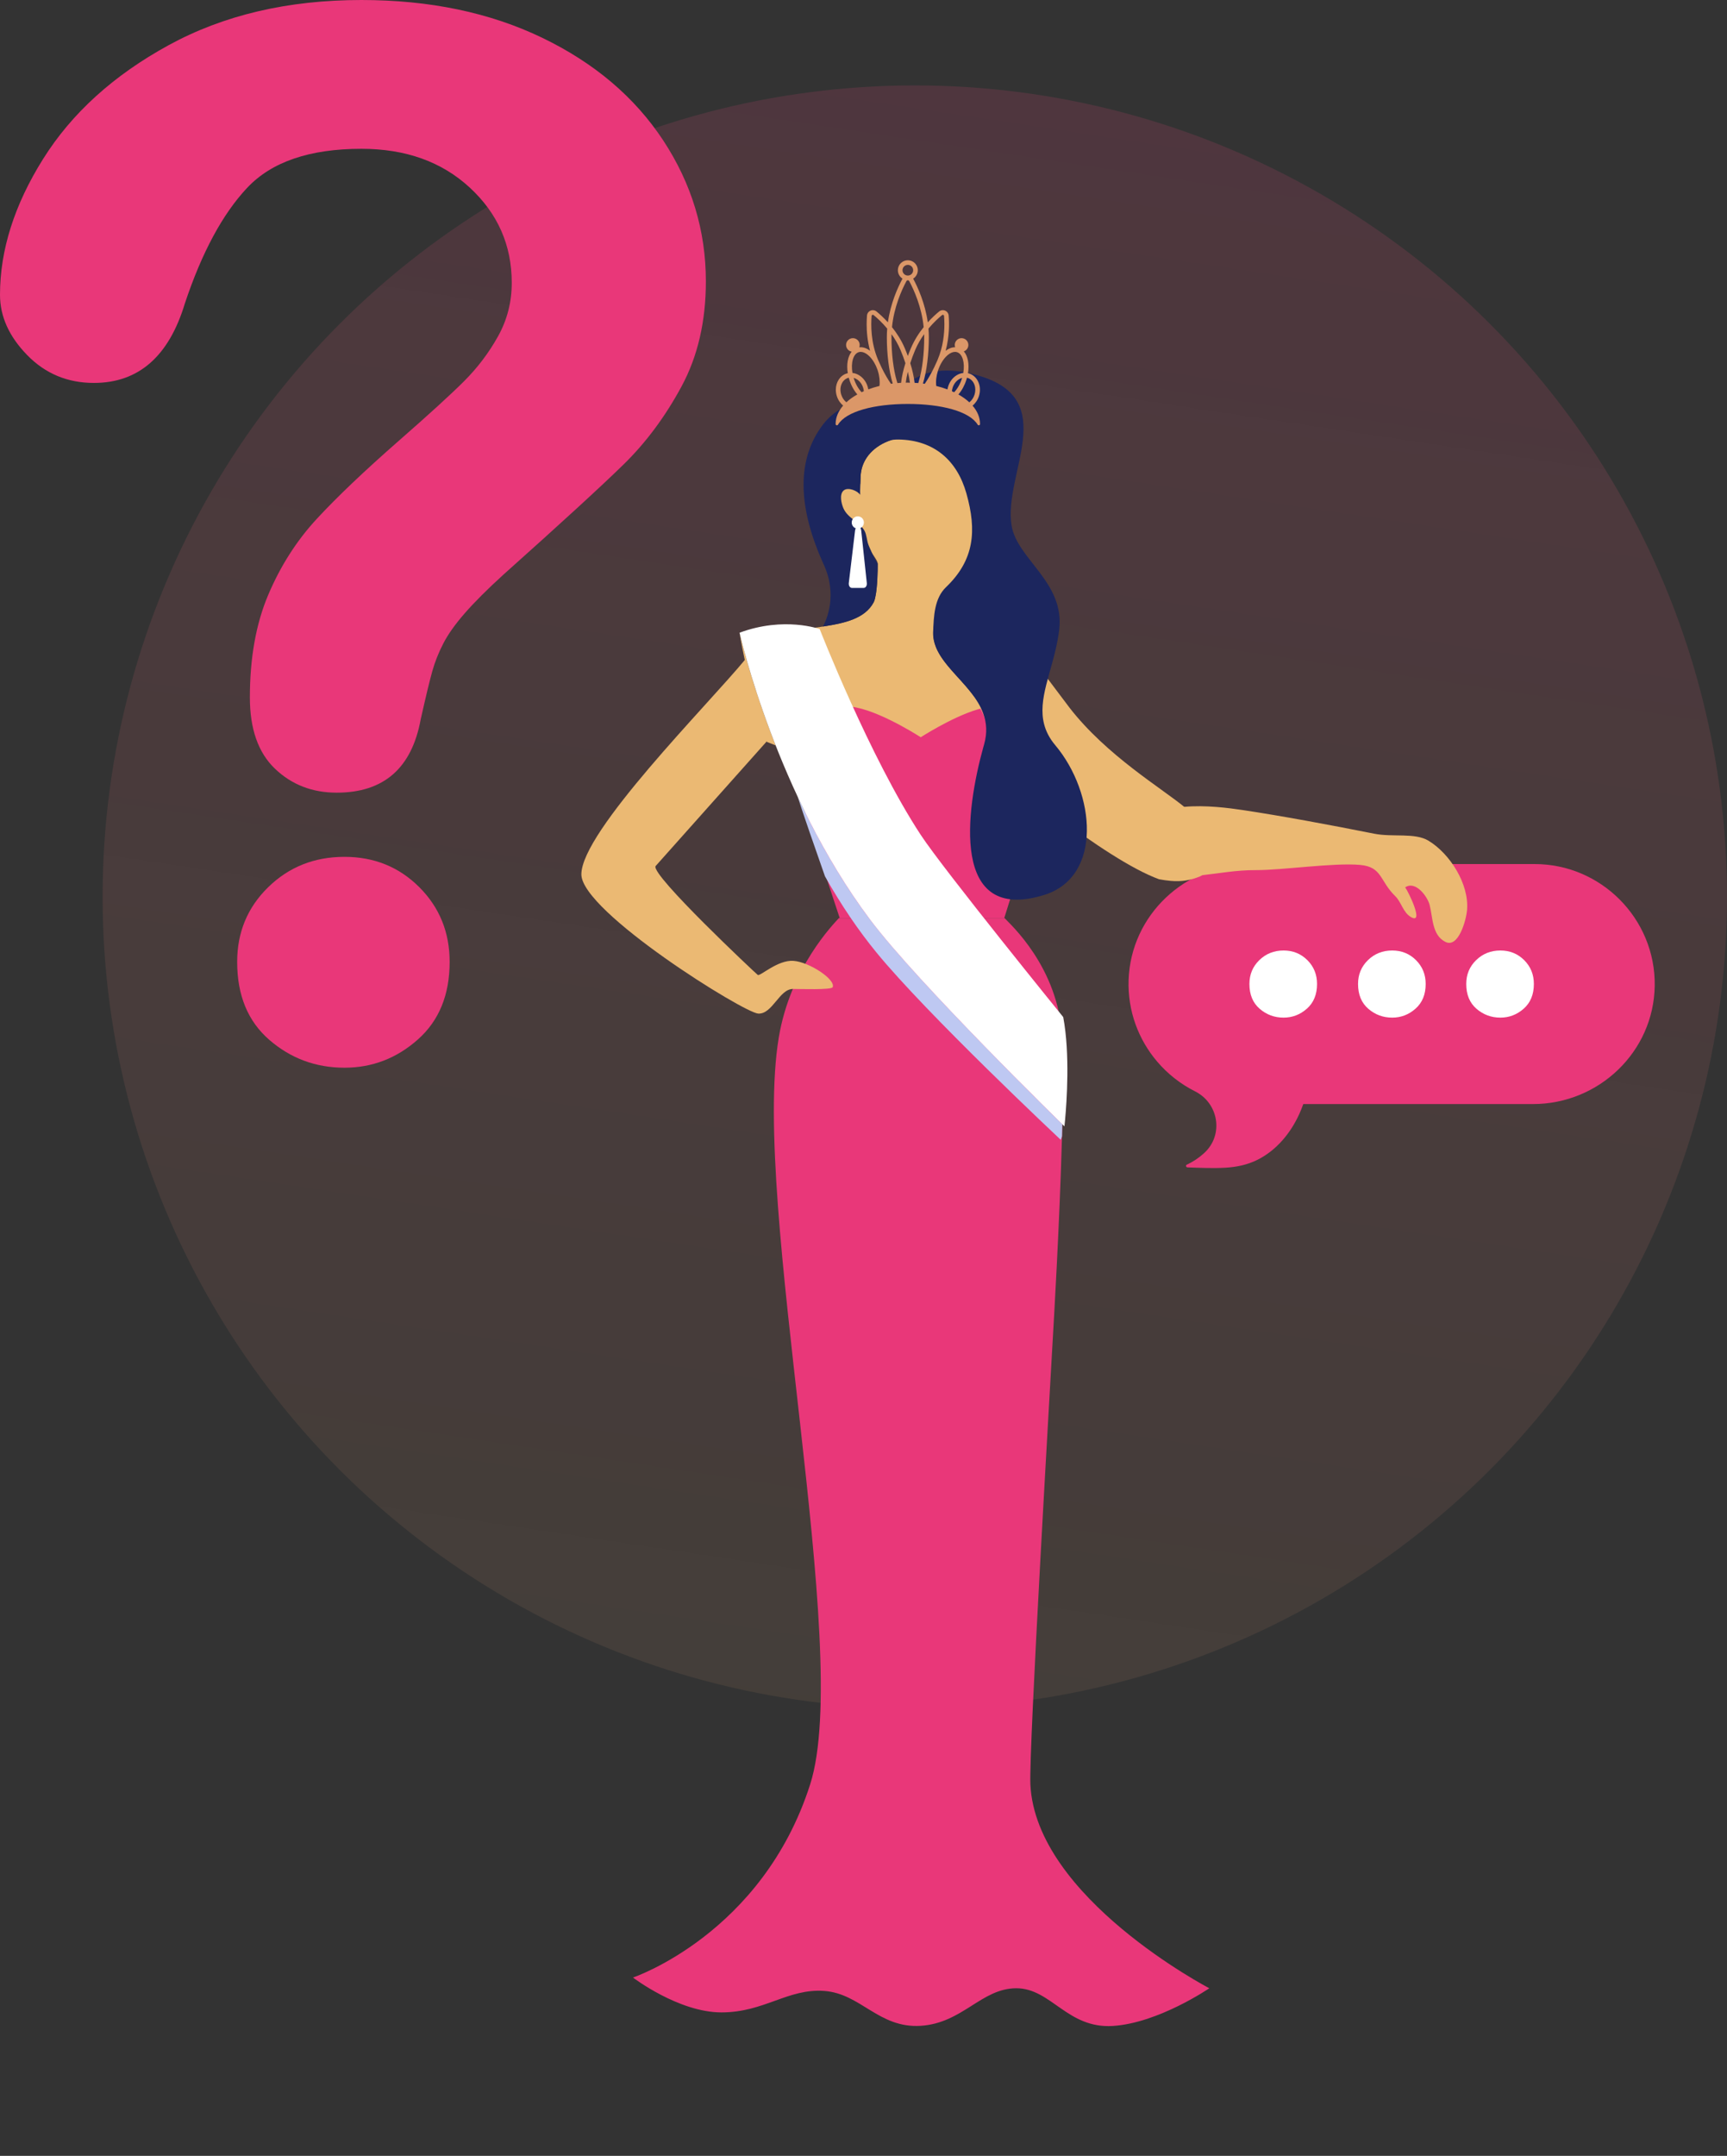 <svg width="202" height="252" viewBox="0 0 202 252" fill="none" xmlns="http://www.w3.org/2000/svg">
<rect x="0" y="0" width="202" height="252" fill="#333333" stroke="none"/>
<ellipse cx="107" cy="104.836" rx="95" ry="94.851" fill="url(#paint0_linear_10542_315286)"/>
<path d="M189.42 105.12C186.874 102.578 183.362 101 179.498 101H146.225C138.624 101 132.268 106.959 132.008 114.544C131.884 118.186 133.171 121.54 135.362 124.105C136.583 125.534 138.086 126.718 139.781 127.569C142.549 128.957 143.149 132.65 140.877 134.753C140.854 134.775 140.83 134.797 140.807 134.818C140.21 135.358 139.535 135.806 138.804 136.146C138.646 136.219 138.737 136.448 138.889 136.454C140.359 136.51 141.844 136.577 143.316 136.494C144.638 136.419 145.924 136.154 147.111 135.555C149.32 134.44 150.96 132.444 151.97 130.221C152.143 129.838 152.3 129.449 152.441 129.054H179.309C187.015 129.054 193.427 122.938 193.545 115.245C193.607 111.302 192.015 107.711 189.42 105.12Z" fill="#E93779"/>
<path d="M150.133 111.104C149.012 111.104 148.066 111.481 147.295 112.233C146.524 112.985 146.139 113.912 146.139 115.015C146.139 116.256 146.537 117.222 147.334 117.914C148.131 118.604 149.065 118.95 150.133 118.95C151.167 118.95 152.078 118.6 152.866 117.9C153.655 117.201 154.049 116.239 154.049 115.015C154.049 113.912 153.672 112.986 152.919 112.233C152.166 111.481 151.237 111.104 150.133 111.104Z" fill="white"/>
<path d="M162.839 111.104C161.718 111.104 160.772 111.481 160.001 112.233C159.23 112.985 158.845 113.912 158.845 115.015C158.845 116.256 159.243 117.222 160.04 117.914C160.837 118.604 161.77 118.95 162.839 118.95C163.873 118.95 164.784 118.6 165.572 117.9C166.36 117.201 166.755 116.239 166.755 115.015C166.755 113.912 166.378 112.986 165.625 112.233C164.871 111.481 163.943 111.104 162.839 111.104Z" fill="white"/>
<path d="M175.494 111.104C174.373 111.104 173.427 111.481 172.656 112.233C171.884 112.985 171.5 113.912 171.5 115.015C171.5 116.256 171.898 117.222 172.695 117.914C173.492 118.604 174.425 118.95 175.494 118.95C176.527 118.95 177.438 118.6 178.227 117.9C179.015 117.201 179.41 116.239 179.41 115.015C179.41 113.912 179.032 112.986 178.28 112.233C177.526 111.481 176.598 111.104 175.494 111.104Z" fill="white"/>
<path d="M0 34.457C0 29.236 1.678 23.947 5.036 18.589C8.393 13.23 13.293 8.793 19.733 5.276C26.173 1.759 33.686 0 42.272 0C50.252 0 57.299 1.471 63.408 4.41C69.518 7.351 74.237 11.349 77.568 16.404C80.897 21.461 82.563 26.956 82.563 32.891C82.563 37.563 81.614 41.657 79.715 45.173C77.816 48.691 75.558 51.727 72.945 54.283C70.329 56.838 65.638 61.138 58.867 67.183C56.995 68.887 55.495 70.385 54.368 71.676C53.239 72.968 52.399 74.149 51.85 75.221C51.298 76.292 50.872 77.364 50.57 78.436C50.267 79.507 49.813 81.39 49.208 84.082C48.161 89.798 44.886 92.655 39.383 92.655C36.52 92.655 34.112 91.721 32.158 89.852C30.204 87.984 29.227 85.209 29.227 81.526C29.227 76.91 29.942 72.912 31.374 69.533C32.805 66.153 34.704 63.185 37.071 60.63C39.437 58.074 42.63 55.038 46.648 51.521C50.17 48.444 52.716 46.121 54.285 44.556C55.854 42.989 57.175 41.245 58.248 39.321C59.321 37.398 59.858 35.31 59.858 33.056C59.858 28.66 58.22 24.95 54.946 21.927C51.67 18.906 47.445 17.394 42.272 17.394C36.217 17.394 31.758 18.918 28.897 21.968C26.034 25.019 23.613 29.511 21.631 35.446C19.76 41.657 16.209 44.761 10.981 44.761C7.898 44.761 5.297 43.677 3.179 41.505C1.059 39.335 0 36.985 0 34.457ZM40.291 124.804C36.933 124.804 34.002 123.718 31.498 121.548C28.993 119.377 27.741 116.342 27.741 112.439C27.741 108.977 28.951 106.064 31.374 103.701C33.795 101.339 36.768 100.157 40.291 100.157C43.758 100.157 46.675 101.339 49.042 103.701C51.408 106.064 52.593 108.977 52.593 112.439C52.593 116.287 51.354 119.309 48.877 121.506C46.4 123.704 43.538 124.804 40.291 124.804Z" fill="#E93779"/>
<path d="M92.97 79.934C92.278 77.784 91.012 75.92 89.66 74.126C90.234 74.171 90.81 74.196 91.388 74.19C92.871 73.694 94.602 73.492 96.258 73.236C96.935 73.131 97.601 73.017 98.23 72.87C98.32 72.85 98.409 72.828 98.498 72.805C98.536 72.796 98.573 72.786 98.61 72.776C98.715 72.749 98.817 72.721 98.919 72.691C98.957 72.681 98.993 72.67 99.03 72.658C99.153 72.621 99.275 72.582 99.394 72.541C99.53 72.494 99.662 72.445 99.791 72.393C100.828 71.975 101.675 71.368 102.185 70.415C102.222 70.346 102.256 70.26 102.288 70.159C102.295 70.137 102.302 70.114 102.309 70.09C102.318 70.058 102.327 70.025 102.336 69.992C102.344 69.961 102.351 69.929 102.36 69.897C102.388 69.776 102.415 69.642 102.438 69.498C102.442 69.478 102.445 69.457 102.448 69.437C102.453 69.416 102.455 69.395 102.458 69.373C102.462 69.353 102.465 69.331 102.468 69.309C102.473 69.283 102.476 69.257 102.48 69.231C102.485 69.191 102.491 69.15 102.496 69.11C102.499 69.091 102.501 69.072 102.503 69.053C102.514 68.966 102.525 68.877 102.534 68.785C102.536 68.772 102.538 68.758 102.539 68.744C102.55 68.635 102.561 68.522 102.57 68.408C102.572 68.396 102.573 68.383 102.574 68.372C102.576 68.348 102.577 68.325 102.579 68.302C102.582 68.271 102.584 68.238 102.586 68.207C102.596 68.081 102.605 67.953 102.613 67.823C102.634 67.453 102.649 67.068 102.657 66.681C102.658 66.643 102.658 66.603 102.659 66.564C102.659 66.547 102.659 66.53 102.659 66.513C102.661 66.391 102.662 66.268 102.662 66.147C102.662 66.06 102.662 65.973 102.661 65.886C102.657 65.496 102.025 64.81 101.88 64.411C101.737 64.017 101.504 63.843 101.392 63.459C101.112 62.501 100.422 61.851 99.759 61.171C99.071 60.465 98.552 59.737 98.205 58.798C97.998 58.238 97.745 57.229 98.091 56.668C98.652 55.756 99.833 56.5 100.62 56.582C100.654 56.178 100.643 55.768 100.688 55.365C100.902 53.468 102.328 52.088 104.173 51.465C107.321 50.41 111.459 51.622 113.746 53.886C115.076 55.203 115.147 56.688 114.63 58.39C114.165 59.921 115.237 63.078 114.634 64.538C114.099 65.835 113.381 68.163 112.708 69.411C111.415 71.808 109.252 71.15 109.146 73.893C109.144 73.94 109.143 73.987 109.143 74.033C109.143 74.088 109.144 74.142 109.147 74.196C109.149 74.25 109.152 74.304 109.157 74.357C109.16 74.394 109.163 74.43 109.168 74.466C109.169 74.479 109.17 74.491 109.171 74.503C109.173 74.524 109.176 74.545 109.18 74.565C109.184 74.602 109.189 74.638 109.195 74.675C109.202 74.72 109.21 74.763 109.218 74.807C109.242 74.925 109.27 75.042 109.302 75.157C109.314 75.2 109.327 75.242 109.34 75.285C109.383 75.419 109.43 75.553 109.485 75.684C109.495 75.707 109.504 75.73 109.514 75.752C109.53 75.79 109.546 75.827 109.562 75.863C109.571 75.883 109.58 75.904 109.59 75.924C109.604 75.953 109.617 75.981 109.631 76.01C109.644 76.037 109.659 76.066 109.673 76.094C109.876 76.495 110.127 76.884 110.411 77.267C110.427 77.288 110.444 77.311 110.46 77.332C110.481 77.359 110.501 77.387 110.522 77.414C110.562 77.467 110.605 77.521 110.646 77.574C110.668 77.601 110.689 77.629 110.711 77.655C110.774 77.735 110.84 77.815 110.906 77.896C110.995 78.002 111.085 78.109 111.177 78.215C111.199 78.241 111.222 78.267 111.246 78.294C111.292 78.348 111.339 78.401 111.386 78.454C111.433 78.507 111.48 78.56 111.527 78.613C111.571 78.663 111.615 78.711 111.659 78.761C111.686 78.791 111.714 78.822 111.741 78.852C111.812 78.931 111.882 79.008 111.954 79.087C112.052 79.194 112.15 79.303 112.249 79.413C112.346 79.52 112.443 79.627 112.54 79.736C112.554 79.751 112.568 79.767 112.582 79.784C112.616 79.821 112.651 79.859 112.684 79.897C112.733 79.952 112.781 80.007 112.829 80.062C112.911 80.156 112.993 80.25 113.073 80.345C113.114 80.392 113.154 80.439 113.193 80.487C113.234 80.534 113.273 80.581 113.311 80.629C113.391 80.725 113.468 80.821 113.544 80.918C113.605 80.994 113.663 81.07 113.722 81.147C113.745 81.175 113.765 81.204 113.787 81.233C113.829 81.291 113.872 81.347 113.913 81.406C113.938 81.44 113.962 81.473 113.986 81.507C114.056 81.608 114.125 81.708 114.191 81.81C114.224 81.86 114.258 81.912 114.289 81.962C114.321 82.013 114.353 82.063 114.385 82.116C114.415 82.167 114.445 82.218 114.474 82.268C114.48 82.278 114.486 82.288 114.491 82.298C114.516 82.342 114.541 82.385 114.564 82.43C114.593 82.483 114.622 82.535 114.649 82.588C114.704 82.695 114.757 82.803 114.807 82.912C114.832 82.966 114.856 83.021 114.879 83.076C114.903 83.131 114.924 83.186 114.947 83.242C114.969 83.297 114.989 83.353 115.01 83.41C112.255 83.837 108.382 86.07 107.559 86.558C106.647 86.017 102 83.339 99.266 83.339C98.131 83.339 97.094 83.676 96.215 84.146C95.48 84.538 94.856 85.022 94.379 85.48C94.243 85.611 94.122 85.745 94.012 85.883C93.828 83.865 93.587 81.846 92.97 79.934Z" fill="#EBB973"/>
<path d="M138.493 94.316C140.994 94.079 143.781 94.452 145.365 94.689C149.8 95.354 155.494 96.408 160.749 97.454C162.895 97.881 165.498 97.309 167.082 98.269C169.618 99.804 171.828 103.332 171.599 106.327C171.506 107.552 170.586 110.853 169.071 110.102C167.478 109.314 167.603 107.248 167.215 105.769C166.953 104.771 165.553 102.894 164.358 103.727C164.733 104.216 166.642 108.144 165.022 107.188C164.102 106.646 163.921 105.457 163.194 104.749C161.361 102.964 161.687 101.339 159.103 101.102C156.013 100.819 150.002 101.72 146.902 101.709C144.558 101.7 142.605 102.089 140.282 102.344C137.149 102.687 133.631 102.938 133.273 98.939C132.986 95.729 135.541 94.597 138.493 94.316Z" fill="#EBB973"/>
<path d="M109.154 83.229C111.483 82.273 113.837 81.323 116.307 80.911C118.892 80.48 118.271 76.579 120.846 77.036C121.161 77.503 124.72 82.234 125.064 82.678C125.067 82.685 125.071 82.691 125.076 82.696C129.465 88.36 135.945 92.165 138.67 94.439C138.714 94.475 138.803 94.498 138.927 94.51C140.38 97.019 143.659 98.145 140.979 102.073C140.783 102.205 140.581 102.328 140.374 102.439C139.283 102.881 138.258 103.086 136.923 102.965C136.466 102.924 136.013 102.858 135.563 102.774C129.207 100.444 117.327 90.614 111.742 85.805C111.43 85.536 111.137 85.282 110.865 85.047L110.865 85.047C109.998 84.293 109.353 83.724 109 83.41C109.054 83.354 109.103 83.29 109.154 83.229Z" fill="#EBB973"/>
<path d="M141.449 232.408C141.449 232.408 135.491 236.483 130.161 236.814C124.831 237.145 122.95 232.408 118.874 232.408C114.798 232.408 112.603 236.483 107.696 236.797C102.789 237.11 100.688 233.035 96.419 232.722C92.15 232.408 89.401 235.23 84.384 235.23C79.368 235.23 74.037 231.155 74.037 231.155C74.037 231.155 89.163 226.064 94.758 208.585C99.775 192.911 87.833 140.875 91.088 121.285C92.448 113.105 97.532 107.974 98.123 107.316H117.498C118.088 107.974 123.803 113.004 124.243 121.285C124.372 123.717 124.352 127.379 124.255 131.415C124.244 131.88 124.232 132.35 124.218 132.823C123.93 143.278 123.195 155.525 123.195 155.525C122.854 161.745 120.327 204.502 120.52 208.585C121.147 221.83 141.449 232.408 141.449 232.408Z" fill="#E93779"/>
<path d="M122.647 89.629C122.584 90.091 122.498 90.542 122.413 90.971C122.113 92.478 117.463 107.317 117.463 107.317H98.219C98.219 107.317 97.446 104.993 96.493 102.091C95.345 98.601 93.938 94.274 93.303 92.149C93.133 91.577 93.018 91.165 92.979 90.971C92.895 90.541 92.808 90.091 92.746 89.629C92.612 88.639 92.584 87.6 92.903 86.63C92.995 86.344 93.119 86.064 93.278 85.794C93.278 85.794 93.278 85.794 93.278 85.793C93.446 85.507 93.654 85.231 93.91 84.969C94.409 84.457 95.061 83.915 95.83 83.477C96.749 82.951 97.835 82.574 99.022 82.574C101.882 82.574 106.743 85.57 107.696 86.176C108.558 85.63 112.609 83.131 115.491 82.653C115.8 82.603 116.095 82.574 116.371 82.574C117.558 82.574 118.644 82.951 119.563 83.477C120.331 83.915 120.983 84.457 121.482 84.969C121.737 85.231 121.946 85.507 122.114 85.793V85.794C122.816 86.984 122.822 88.349 122.647 89.629Z" fill="#E93779"/>
<path d="M115.297 84.551C114.651 80.546 109.102 79.066 108.363 74.792C108.052 72.992 108.275 71.524 108.624 69.796C108.57 70.065 106.105 69.473 105.847 69.371C105.023 69.042 104.481 68.68 104.003 67.963C103.88 67.78 102.798 65.925 102.865 65.938C103.372 66.032 103.826 66.686 104.245 67.006C104.974 67.565 105.992 68.3 106.858 68.634C107.233 68.778 110.226 69.113 110.402 68.832C109.679 69.986 109.435 70.678 109.281 72.013C109.264 72.157 109.249 72.304 109.235 72.454C109.221 72.604 109.208 72.757 109.197 72.914C109.174 73.227 109.156 73.553 109.144 73.892C109.007 77.827 114.676 80.209 115.297 84.551Z" fill="#EBB973"/>
<path d="M122.157 104.604C111.142 108.041 112.951 94.757 115.022 87.312C115.051 87.211 115.078 87.111 115.107 87.012C115.495 85.651 115.395 84.473 115.009 83.409C114.989 83.353 114.968 83.297 114.945 83.241C114.924 83.185 114.901 83.13 114.878 83.075C114.854 83.02 114.831 82.965 114.805 82.91C114.756 82.802 114.703 82.694 114.647 82.587C114.62 82.534 114.591 82.482 114.562 82.428C114.539 82.384 114.515 82.341 114.489 82.297C114.484 82.287 114.479 82.277 114.472 82.267C114.443 82.216 114.414 82.166 114.382 82.114C114.351 82.062 114.32 82.012 114.287 81.961C114.256 81.91 114.223 81.859 114.189 81.809C114.123 81.707 114.054 81.606 113.984 81.506C113.961 81.472 113.936 81.439 113.912 81.405C113.87 81.347 113.828 81.29 113.785 81.232C113.764 81.203 113.743 81.174 113.72 81.146C113.663 81.07 113.603 80.993 113.543 80.917C113.467 80.82 113.389 80.724 113.31 80.628C113.271 80.58 113.232 80.532 113.191 80.486C113.153 80.438 113.112 80.391 113.071 80.344C112.991 80.249 112.91 80.155 112.828 80.061C112.78 80.006 112.731 79.951 112.682 79.896C112.649 79.858 112.615 79.82 112.58 79.782C112.567 79.766 112.552 79.75 112.538 79.735C112.441 79.626 112.345 79.519 112.247 79.412C112.149 79.302 112.05 79.193 111.952 79.086C111.881 79.007 111.81 78.93 111.74 78.851C111.713 78.82 111.685 78.79 111.658 78.76C111.613 78.71 111.569 78.662 111.525 78.612C111.478 78.559 111.431 78.505 111.384 78.453C111.337 78.4 111.29 78.347 111.244 78.293C111.222 78.267 111.198 78.24 111.176 78.214C111.084 78.107 110.993 78.001 110.905 77.894C110.839 77.814 110.773 77.734 110.709 77.653C110.687 77.627 110.667 77.6 110.645 77.573C110.603 77.52 110.561 77.466 110.52 77.412C110.5 77.385 110.48 77.358 110.459 77.331C110.443 77.31 110.425 77.287 110.409 77.265C110.126 76.883 109.875 76.494 109.672 76.093C109.657 76.065 109.643 76.036 109.629 76.008C109.616 75.979 109.602 75.951 109.589 75.922C109.579 75.903 109.57 75.882 109.561 75.862C109.545 75.826 109.528 75.789 109.512 75.751C109.502 75.728 109.493 75.706 109.483 75.683C109.429 75.552 109.381 75.418 109.339 75.284C109.325 75.241 109.312 75.199 109.301 75.156C109.268 75.041 109.24 74.924 109.217 74.806C109.209 74.762 109.201 74.718 109.193 74.673C109.188 74.637 109.183 74.601 109.178 74.564C109.174 74.543 109.172 74.523 109.17 74.502C109.168 74.49 109.167 74.478 109.166 74.465C109.162 74.429 109.158 74.393 109.155 74.356C109.151 74.303 109.147 74.249 109.145 74.195C109.143 74.141 109.142 74.087 109.142 74.032C109.142 73.986 109.143 73.939 109.144 73.892C109.216 72.035 109.283 69.945 110.649 68.638C113.966 65.464 114.264 62.041 113.039 57.685C111.943 53.788 109.226 51.44 105.099 51.375C105.098 51.375 104.464 51.365 104.17 51.465C102.327 52.087 100.9 53.467 100.686 55.364C100.668 55.526 100.659 55.692 100.659 55.861C100.659 56.516 100.577 57.201 100.613 57.846C100.321 57.376 99.211 56.91 98.7 57.315C98.134 57.763 98.418 58.882 98.648 59.408C99.173 60.605 100.528 60.977 101.117 62.045C101.372 62.509 101.379 63.156 101.571 63.665C101.863 64.436 102.22 65.188 102.66 65.885C102.661 65.972 102.661 66.058 102.661 66.146C102.661 66.267 102.66 66.39 102.658 66.512C102.658 66.529 102.657 66.546 102.657 66.563C102.656 66.602 102.656 66.642 102.655 66.68C102.647 67.067 102.633 67.452 102.611 67.822C102.603 67.952 102.595 68.08 102.585 68.206C102.583 68.237 102.58 68.27 102.578 68.301C102.576 68.324 102.574 68.347 102.572 68.371C102.571 68.382 102.571 68.395 102.569 68.407C102.559 68.521 102.548 68.634 102.537 68.743C102.536 68.757 102.534 68.77 102.532 68.784C102.523 68.875 102.513 68.964 102.502 69.052C102.5 69.071 102.497 69.09 102.495 69.109C102.489 69.149 102.484 69.19 102.478 69.23C102.475 69.256 102.471 69.282 102.467 69.308C102.464 69.33 102.46 69.352 102.457 69.372C102.454 69.394 102.451 69.415 102.447 69.436C102.444 69.456 102.44 69.477 102.437 69.497C102.413 69.641 102.386 69.775 102.358 69.896C102.35 69.928 102.343 69.96 102.335 69.991C102.326 70.024 102.317 70.057 102.308 70.089C102.301 70.112 102.293 70.136 102.287 70.158C102.254 70.26 102.22 70.345 102.183 70.414C101.673 71.367 100.827 71.974 99.79 72.392C99.66 72.444 99.528 72.493 99.393 72.54C99.274 72.582 99.152 72.62 99.028 72.657C98.992 72.669 98.955 72.68 98.918 72.69C98.816 72.72 98.713 72.749 98.609 72.776C98.572 72.785 98.534 72.796 98.497 72.805C98.408 72.827 98.319 72.849 98.229 72.87C97.599 73.016 96.934 73.13 96.257 73.235C96.694 72.424 97.971 69.547 96.358 66.009C93.173 59.022 93.263 53.573 96.249 49.641C98.817 46.259 103.345 46.607 104.564 46.772C105.952 44.368 108.755 42.262 114.405 43.886C124.118 46.675 117.342 55.349 118.316 61.413C118.954 65.382 124.578 68.04 123.888 73.636C123.841 74.017 123.783 74.391 123.716 74.758C123.015 78.596 121.365 81.738 122.129 84.665C122.344 85.491 122.752 86.302 123.428 87.105C128.16 92.728 128.986 102.472 122.157 104.604Z" fill="#1C265E"/>
<path d="M101.029 68.721H99.637C99.414 68.721 99.245 68.45 99.281 68.151L100.016 61.993C100.028 61.896 100.056 61.816 100.094 61.753C99.819 61.654 99.622 61.388 99.622 61.075C99.622 60.677 99.941 60.355 100.333 60.355C100.727 60.355 101.045 60.677 101.045 61.075C101.045 61.364 100.878 61.612 100.635 61.727C100.684 61.795 100.719 61.887 100.731 62.002L101.388 68.159C101.419 68.456 101.25 68.721 101.029 68.721Z" fill="white"/>
<path d="M86.569 74.243C86.862 75.473 88.149 80.587 90.723 87.13C90.408 87.006 90.069 86.871 89.708 86.727C87.636 80.35 86.748 75.435 86.549 74.239C86.524 74.088 86.509 73.997 86.505 73.969C86.512 73.997 86.533 74.09 86.569 74.243Z" fill="#EBB973"/>
<path d="M124.254 131.416C124.243 131.88 124.231 132.35 124.217 132.823C124.127 133.089 124.07 133.234 124.07 133.234C124.07 133.234 108.4 118.545 102.491 111.309C101.435 110.016 100.444 108.68 99.515 107.317C98.425 105.717 97.418 104.079 96.492 102.431C95.344 99.168 93.937 95.123 93.303 93.137C95.476 97.786 98.227 102.736 101.638 107.317C101.67 107.359 101.701 107.401 101.732 107.443C106.932 114.392 122.127 129.332 124.254 131.416Z" fill="#BEC8F2"/>
<path d="M124.502 131.659C124.502 131.659 107.329 114.923 101.732 107.444C90.81 92.849 86.611 74.438 86.505 73.968C86.504 73.962 86.503 73.958 86.503 73.958C91.729 72.02 95.874 73.533 95.874 73.533C95.874 73.533 101.733 88.517 107.695 97.591C110.37 101.662 124.359 118.884 124.359 118.884C124.566 119.97 124.693 121.15 124.766 122.339C125.046 126.93 124.502 131.659 124.502 131.659Z" fill="white"/>
<path d="M68 102.205C68 106.563 87.036 118.412 88.697 118.48C90.357 118.549 91.154 115.6 92.747 115.6C93.547 115.6 97.249 115.731 97.394 115.393C97.773 114.503 94.673 112.452 92.814 112.315C90.955 112.178 88.895 114.165 88.63 113.959C88.365 113.753 76.148 102.297 76.675 101.245L89.775 86.557C89.774 84.189 87.913 81.086 87.179 77.071C82.816 82.377 68 97.174 68 102.205Z" fill="#EBB973"/>
<path d="M113.756 47.416C114.088 47.142 114.356 46.758 114.502 46.297C114.864 45.158 114.352 43.975 113.361 43.661C113.314 43.647 113.267 43.634 113.219 43.623C113.392 42.564 113.207 41.617 112.735 41.073C113.044 40.965 113.266 40.67 113.266 40.324C113.266 39.884 112.909 39.528 112.47 39.528C112.03 39.528 111.674 39.884 111.674 40.324C111.674 40.417 111.691 40.506 111.72 40.589C111.348 40.585 110.964 40.734 110.605 41.005C111.06 39.332 111.034 37.765 110.962 36.884C110.941 36.629 110.782 36.409 110.547 36.31C110.312 36.209 110.043 36.249 109.845 36.411C109.492 36.702 109.016 37.128 108.518 37.679C108.204 35.455 107.368 33.613 106.826 32.603C106.82 32.592 106.814 32.581 106.807 32.571C107.134 32.365 107.351 32 107.351 31.586C107.351 30.943 106.829 30.421 106.186 30.421C105.543 30.421 105.02 30.943 105.02 31.586C105.02 32 105.237 32.364 105.564 32.571C105.557 32.581 105.551 32.592 105.545 32.603C105.003 33.613 104.167 35.456 103.854 37.679C103.355 37.129 102.879 36.702 102.525 36.41C102.328 36.249 102.059 36.209 101.824 36.309C101.589 36.409 101.43 36.629 101.409 36.883C101.386 37.16 101.368 37.504 101.368 37.899C101.368 38.758 101.454 39.852 101.765 40.997C101.359 40.693 100.922 40.546 100.505 40.6C100.538 40.514 100.555 40.421 100.555 40.324C100.555 39.884 100.198 39.528 99.759 39.528C99.319 39.528 98.963 39.884 98.963 40.324C98.963 40.715 99.245 41.039 99.618 41.106C99.166 41.656 98.992 42.585 99.163 43.623C99.115 43.633 99.067 43.647 99.02 43.661C98.245 43.906 97.763 44.684 97.763 45.556C97.763 45.799 97.801 46.049 97.879 46.297C98.025 46.755 98.289 47.137 98.618 47.41C98.056 48.057 97.739 48.787 97.739 49.56V49.566C97.739 49.717 97.938 49.771 98.016 49.642C98.969 48.078 102.265 47.218 106.185 47.218C110.106 47.218 113.403 48.078 114.355 49.643C114.432 49.77 114.631 49.715 114.631 49.566V49.56C114.631 48.79 114.316 48.062 113.756 47.416ZM105.561 31.586C105.561 31.242 105.841 30.962 106.186 30.962C106.53 30.962 106.81 31.242 106.81 31.586C106.81 31.93 106.53 32.21 106.186 32.21C105.841 32.21 105.561 31.93 105.561 31.586ZM106.022 32.859C106.069 32.771 106.153 32.761 106.186 32.761C106.219 32.761 106.302 32.771 106.349 32.859C106.912 33.907 107.802 35.882 108.039 38.238C107.489 38.921 106.949 39.747 106.546 40.699C106.416 41.005 106.296 41.311 106.186 41.614C106.076 41.311 105.956 41.005 105.826 40.699C105.422 39.747 104.882 38.922 104.333 38.239C104.57 35.883 105.459 33.907 106.022 32.859ZM98.997 47.022C98.731 46.813 98.513 46.505 98.396 46.133C98.124 45.279 98.478 44.401 99.185 44.177C99.216 44.167 99.246 44.159 99.278 44.152C99.299 44.232 99.323 44.313 99.348 44.394C99.558 45.056 99.883 45.651 100.279 46.105C99.79 46.379 99.359 46.686 98.997 47.022ZM100.776 45.848C100.389 45.441 100.069 44.875 99.865 44.23C99.858 44.21 99.852 44.19 99.847 44.17C99.972 44.204 100.097 44.259 100.216 44.333C100.56 44.548 100.823 44.898 100.957 45.321C101 45.456 101.027 45.592 101.04 45.727C100.95 45.766 100.863 45.806 100.776 45.848ZM102.87 45.112C102.41 45.225 101.971 45.361 101.558 45.516C101.539 45.396 101.511 45.276 101.473 45.157C101.301 44.612 100.956 44.157 100.502 43.873C100.25 43.716 99.981 43.621 99.709 43.592C99.505 42.414 99.791 41.373 100.439 41.167C100.515 41.142 100.595 41.131 100.676 41.131C101.209 41.131 101.82 41.635 102.266 42.41C102.267 42.411 102.267 42.411 102.267 42.412C102.403 42.645 102.521 42.902 102.618 43.177C102.619 43.178 102.619 43.178 102.62 43.179C102.638 43.232 102.656 43.284 102.674 43.338C102.873 43.965 102.933 44.591 102.87 45.112ZM104.206 44.86C103.852 44.345 103.482 43.715 103.122 42.976C102.992 42.71 102.863 42.43 102.736 42.135C102.736 42.134 102.736 42.134 102.736 42.134C102.721 42.098 102.705 42.062 102.69 42.026C101.845 40.031 101.863 37.975 101.949 36.928C101.955 36.85 102.011 36.818 102.035 36.808C102.059 36.798 102.121 36.78 102.182 36.83C102.595 37.169 103.184 37.703 103.773 38.41C103.745 38.74 103.73 39.077 103.73 39.419C103.73 41.359 103.965 43.362 104.419 44.833C104.348 44.841 104.276 44.85 104.206 44.86ZM105.903 42.454C105.649 43.266 105.477 44.037 105.401 44.712C105.399 44.724 105.398 44.736 105.397 44.748C105.253 44.755 105.109 44.764 104.967 44.777C104.944 44.706 104.921 44.633 104.9 44.559C104.494 43.19 104.272 41.364 104.272 39.419C104.272 39.299 104.273 39.179 104.278 39.06C104.669 39.604 105.036 40.223 105.327 40.91C105.547 41.431 105.74 41.95 105.903 42.453V42.454H105.903ZM106.185 44.726C106.105 44.726 106.024 44.727 105.944 44.729C105.991 44.332 106.072 43.899 106.186 43.445C106.299 43.899 106.38 44.332 106.427 44.729C106.347 44.727 106.265 44.726 106.185 44.726ZM107.405 44.777C107.262 44.764 107.118 44.755 106.974 44.748C106.973 44.736 106.972 44.723 106.97 44.712C106.894 44.036 106.722 43.265 106.469 42.452C106.631 41.949 106.824 41.431 107.044 40.91C107.336 40.222 107.703 39.603 108.094 39.059C108.099 39.179 108.101 39.299 108.101 39.419C108.101 41.364 107.877 43.19 107.472 44.559C107.45 44.633 107.427 44.706 107.405 44.777ZM109.287 42.899C108.915 43.672 108.531 44.328 108.166 44.861C108.095 44.85 108.024 44.841 107.953 44.833C108.406 43.362 108.642 41.359 108.642 39.419C108.642 39.076 108.627 38.739 108.599 38.409C109.188 37.702 109.777 37.169 110.19 36.829C110.221 36.804 110.253 36.796 110.279 36.796C110.304 36.796 110.324 36.803 110.336 36.808C110.36 36.818 110.416 36.85 110.422 36.928C110.444 37.194 110.461 37.525 110.461 37.904C110.461 39.015 110.311 40.538 109.681 42.026C109.654 42.089 109.627 42.152 109.6 42.215C109.599 42.216 109.598 42.217 109.598 42.219C109.497 42.452 109.393 42.677 109.289 42.892C109.289 42.894 109.288 42.896 109.287 42.899ZM110.822 45.519C110.409 45.363 109.97 45.228 109.51 45.115C109.444 44.576 109.511 43.956 109.707 43.338C109.734 43.256 109.761 43.176 109.791 43.096C109.792 43.094 109.793 43.093 109.794 43.091C109.875 42.873 109.971 42.668 110.076 42.477C110.076 42.476 110.076 42.476 110.076 42.476C110.527 41.664 111.157 41.131 111.705 41.131C111.786 41.131 111.865 41.143 111.943 41.167C112.589 41.373 112.876 42.414 112.672 43.592C112.401 43.621 112.132 43.716 111.879 43.873C111.425 44.157 111.08 44.612 110.908 45.157C110.87 45.277 110.841 45.398 110.822 45.519ZM111.601 45.851C111.515 45.81 111.429 45.77 111.34 45.731C111.353 45.594 111.381 45.457 111.424 45.321C111.558 44.899 111.822 44.548 112.166 44.333C112.286 44.259 112.409 44.204 112.535 44.17C112.529 44.19 112.523 44.21 112.517 44.23C112.312 44.876 111.99 45.444 111.602 45.851H111.601V45.851ZM113.379 47.027C113.018 46.691 112.587 46.383 112.099 46.11C112.496 45.655 112.822 45.059 113.033 44.394C113.058 44.313 113.083 44.233 113.104 44.152C113.136 44.16 113.166 44.168 113.197 44.178C113.742 44.35 114.077 44.913 114.077 45.553C114.077 45.742 114.048 45.938 113.986 46.133C113.867 46.508 113.648 46.817 113.379 47.027Z" fill="#DB9768"/>
<defs>
<linearGradient id="paint0_linear_10542_315286" x1="202" y1="9.984" x2="169.885" y2="223.441" gradientUnits="userSpaceOnUse">
<stop stop-color="#E6427A" stop-opacity="0.16"/>
<stop offset="1" stop-color="#D39C6E" stop-opacity="0.1"/>
</linearGradient>
</defs>
</svg>
